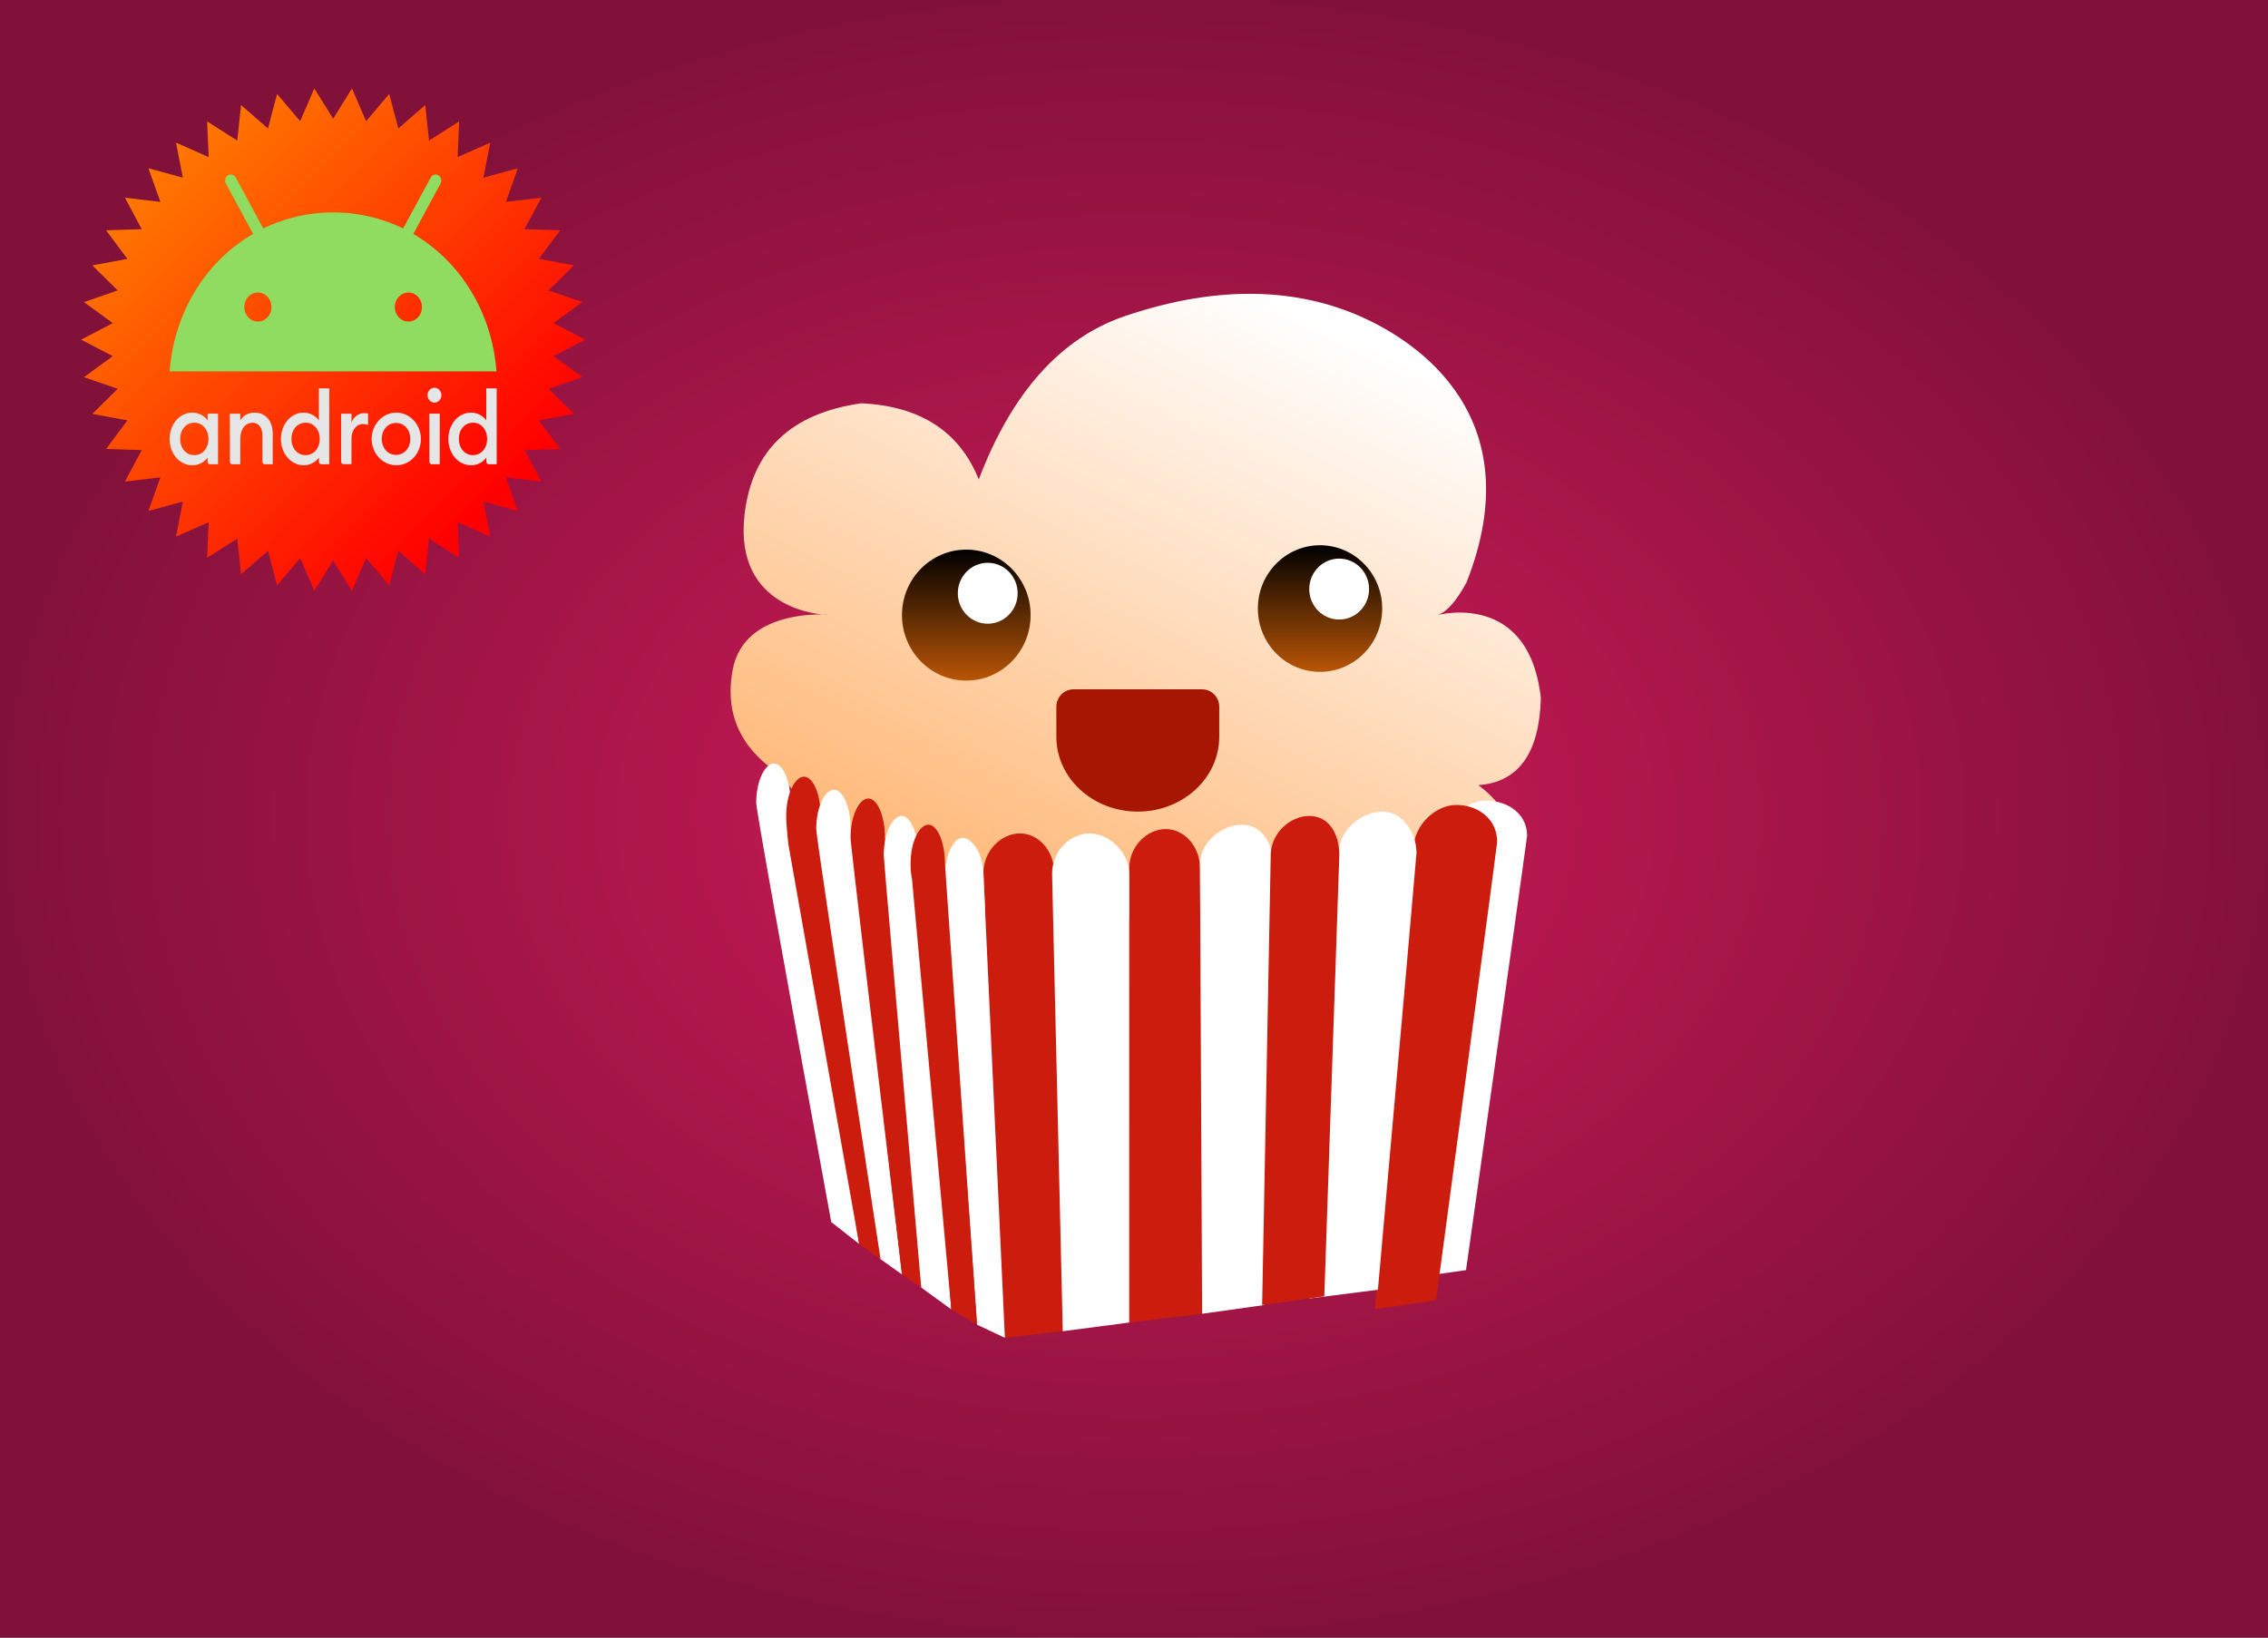 <?xml version="1.0" encoding="UTF-8" standalone="no"?>
<svg
   xmlns:dc="http://purl.org/dc/elements/1.1/"
   xmlns:cc="http://creativecommons.org/ns#"
   xmlns:rdf="http://www.w3.org/1999/02/22-rdf-syntax-ns#"
   xmlns:svg="http://www.w3.org/2000/svg"
   xmlns="http://www.w3.org/2000/svg"
   xmlns:sodipodi="http://sodipodi.sourceforge.net/DTD/sodipodi-0.dtd"
   xmlns:inkscape="http://www.inkscape.org/namespaces/inkscape"
   width="324px"
   height="234px"
   viewBox="0 0 324 234"
   version="1.1"
   id="svg71"
   sodipodi:docname="popcorn-time.svg"
   inkscape:version="1.0.2 (1.0.2+r75+1)">
  <rect x="0" y="0" width="324" height="234" fill="#333333" stroke="none"/>
  <sodipodi:namedview
     pagecolor="#ffffff"
     bordercolor="#666666"
     borderopacity="1"
     objecttolerance="10"
     gridtolerance="10"
     guidetolerance="10"
     inkscape:pageopacity="0"
     inkscape:pageshadow="2"
     inkscape:window-width="1920"
     inkscape:window-height="977"
     id="namedview73"
     showgrid="false"
     inkscape:zoom="1.7307692"
     inkscape:cx="319.13785"
     inkscape:cy="110.03894"
     inkscape:window-x="0"
     inkscape:window-y="0"
     inkscape:window-maximized="1"
     inkscape:current-layer="svg71" />
  <defs
     id="defs22">
    <radialGradient
       id="radial0"
       gradientUnits="userSpaceOnUse"
       cx="90.136"
       cy="64.762"
       fx="90.136"
       fy="64.762"
       r="91.592"
       gradientTransform="matrix(1.8,0,0,1.304,0,32.119)">
      <stop
         offset="0"
         style="stop-color:rgb(81.961%,10.588%,34.51%);stop-opacity:1;"
         id="stop2" />
      <stop
         offset="1"
         style="stop-color:rgb(50.588%,6.667%,22.353%);stop-opacity:1;"
         id="stop4" />
    </radialGradient>
    <linearGradient
       id="linear0"
       gradientUnits="userSpaceOnUse"
       x1="23.038"
       y1="6.13"
       x2="10.984"
       y2="25.928"
       gradientTransform="matrix(4.885,0,0,3.809,68.216,18.633)">
      <stop
         offset="0"
         style="stop-color:rgb(100%,100%,100%);stop-opacity:1;"
         id="stop7" />
      <stop
         offset="1"
         style="stop-color:rgb(100%,72.941%,48.235%);stop-opacity:1;"
         id="stop9" />
    </linearGradient>
    <linearGradient
       id="linear1"
       gradientUnits="userSpaceOnUse"
       x1="16.339"
       y1="13.759"
       x2="16.339"
       y2="18.059"
       gradientTransform="matrix(4.274,0,0,4.354,68.216,18.633)">
      <stop
         offset="0"
         style="stop-color:rgb(0%,0%,0%);stop-opacity:1;"
         id="stop12" />
      <stop
         offset="1"
         style="stop-color:rgb(72.549%,33.333%,2.353%);stop-opacity:1;"
         id="stop14" />
    </linearGradient>
    <linearGradient
       id="linear2"
       gradientUnits="userSpaceOnUse"
       x1="28.163"
       y1="13.616"
       x2="28.163"
       y2="17.772"
       gradientTransform="matrix(4.274,0,0,4.354,68.216,18.633)">
      <stop
         offset="0"
         style="stop-color:rgb(0%,0%,0%);stop-opacity:1;"
         id="stop17" />
      <stop
         offset="1"
         style="stop-color:rgb(72.549%,33.333%,2.353%);stop-opacity:1;"
         id="stop19" />
    </linearGradient>
    <linearGradient
       id="SVGID_1_"
       gradientUnits="userSpaceOnUse"
       x1="49.576"
       y1="49.646"
       x2="229.247"
       y2="229.317">
      <stop
         offset="0"
         style="stop-color:#FF8100"
         id="stop8" />
      <stop
         offset="1"
         style="stop-color:#FF0000"
         id="stop10" />
    </linearGradient>
  </defs>
  <g
     id="surface1">
    <rect
       x="0"
       y="0"
       width="324"
       height="234"
       style="fill:url(#radial0);stroke:none;"
       id="rect24" />
    <path
       style="fill:none;stroke-width:1.022;stroke-linecap:butt;stroke-linejoin:miter;stroke:rgb(100%,100%,100%);stroke-opacity:1;stroke-miterlimit:4;"
       d="M -0.944 -1.083 L 181.217 -1.083 L 181.217 130.605 L -0.944 130.605 Z M -0.944 -1.083 "
       transform="matrix(1.8,0,0,1.8,0,0)"
       id="path26" />
    <path
       style=" stroke:none;fill-rule:evenodd;fill:url(#linear0);"
       d="M 118.156 87.855 C 117.52 87.855 104.773 87.23 106.367 73.504 C 107.43 64.352 112.984 59.062 123.035 57.629 C 131.465 58.02 137.062 61.648 139.824 68.512 C 144.559 56.059 151.535 48.27 160.75 45.152 C 174.578 40.473 185.605 41.406 194.207 45.152 C 202.812 48.895 218.742 59.816 209.504 83.215 C 208.055 85.891 206.695 87.438 205.418 87.855 C 203.508 88.48 218.281 83.215 220.121 99.75 C 219.906 107.625 216.934 111.773 211.199 112.188 C 214.172 114.477 215.129 116.141 214.066 117.18 C 212.473 118.742 199.406 131.531 191.125 132.156 C 185.602 132.57 164.145 131.531 126.758 129.035 C 117.414 117.598 112.102 111.359 110.828 110.316 C 108.918 108.758 102.977 104.715 104.672 95.691 C 106.367 86.672 118.793 87.855 118.156 87.855 Z M 118.156 87.855 "
       id="path28" />
    <path
       style=" stroke:none;fill-rule:evenodd;fill:rgb(79.608%,10.98%,5.49%);fill-opacity:1;"
       d="M 150.598 124.707 L 151.824 190.223 L 143.555 191.16 L 140.508 125.137 C 140.5 124.996 140.492 124.852 140.492 124.707 C 140.492 121.605 142.992 119.09 145.699 119.09 C 148.406 119.09 150.598 121.605 150.598 124.707 Z M 150.598 124.707 "
       id="path30" />
    <path
       style=" stroke:none;fill-rule:evenodd;fill:rgb(100%,100%,100%);fill-opacity:1;"
       d="M 122.73 177.742 L 118.75 174.625 C 111.602 135.598 108.031 115.633 108.031 114.723 C 108.031 111.621 109.246 109.109 110.562 109.109 C 111.879 109.109 112.945 111.621 112.945 114.723 Z M 122.73 177.742 "
       id="path32" />
    <path
       style=" stroke:none;fill-rule:evenodd;fill:rgb(100%,100%,100%);fill-opacity:1;"
       d="M 143.555 191.16 L 139.574 189.285 C 136.512 147.043 134.98 125.723 134.98 125.332 C 134.98 122.23 136.195 119.715 137.512 119.715 C 138.828 119.715 140.492 121.918 140.492 125.02 Z M 143.555 191.16 "
       id="path34" />
    <path
       style=" stroke:none;fill-rule:evenodd;fill:rgb(79.608%,10.98%,5.49%);fill-opacity:1;"
       d="M 125.793 179.926 L 122.73 177.742 C 115.992 139.684 112.625 120.652 112.625 120.652 C 112.625 120.652 112.316 117.961 112.316 116.594 C 112.316 113.492 113.535 110.98 114.852 110.98 C 116.168 110.98 117.234 113.492 117.234 116.594 Z M 125.793 179.926 "
       id="path36" />
    <path
       style=" stroke:none;fill-rule:evenodd;fill:rgb(79.608%,10.98%,5.49%);fill-opacity:1;"
       d="M 171.426 124.082 L 171.73 187.727 L 161.316 188.977 L 161.316 124.082 C 161.316 120.98 163.816 118.469 166.523 118.469 C 169.23 118.469 171.426 120.98 171.426 124.082 Z M 171.426 124.082 "
       id="path38" />
    <path
       style=" stroke:none;fill-rule:evenodd;fill:rgb(100%,100%,100%);fill-opacity:1;"
       d="M 161.316 124.867 L 161.316 188.977 L 151.824 190.223 L 150.297 124.867 C 150.293 121.605 152.867 119.09 155.656 119.09 C 158.445 119.09 161.316 121.766 161.316 124.867 Z M 161.316 124.867 "
       id="path40" />
    <path
       style=" stroke:none;fill-rule:evenodd;fill:rgb(100%,100%,100%);fill-opacity:1;"
       d="M 209.43 181.488 L 200.699 182.734 L 206.211 120.34 C 206.211 117.238 209.273 114.41 212.336 114.41 C 215.398 114.41 218.156 116.301 218.156 119.402 C 218.156 119.66 215.246 140.355 209.43 181.488 Z M 209.43 181.488 "
       id="path42" />
    <path
       style=" stroke:none;fill-rule:evenodd;fill:rgb(79.608%,10.98%,5.49%);fill-opacity:1;"
       d="M 205.156 185.773 L 196.426 187.09 L 201.938 121.273 C 201.938 118.004 205 115.02 208.062 115.02 C 211.125 115.02 213.883 117.016 213.883 120.285 C 213.883 120.559 210.973 142.387 205.156 185.773 Z M 205.156 185.773 "
       id="path44" />
    <path
       style=" stroke:none;fill-rule:evenodd;fill:rgb(100%,100%,100%);fill-opacity:1;"
       d="M 128.855 182.109 L 125.793 179.926 C 119.668 139.773 116.605 119.289 116.605 118.469 C 116.605 115.367 117.82 112.852 119.137 112.852 C 120.453 112.852 121.52 115.367 121.52 118.469 Z M 128.855 182.109 "
       id="path46" />
    <path
       style=" stroke:none;fill-rule:evenodd;fill:rgb(79.608%,10.98%,5.49%);fill-opacity:1;"
       d="M 131.609 183.984 L 128.855 182.109 C 123.953 141.188 121.504 120.391 121.504 119.715 C 121.504 116.613 122.723 114.098 124.039 114.098 C 125.355 114.098 126.422 116.613 126.422 119.715 Z M 131.609 183.984 "
       id="path48" />
    <path
       style=" stroke:none;fill-rule:evenodd;fill:rgb(100%,100%,100%);fill-opacity:1;"
       d="M 131.168 122.211 L 135.898 187.102 L 131.609 183.984 C 128.039 143.277 126.25 122.688 126.25 122.211 C 126.25 119.109 127.469 116.594 128.785 116.594 C 130.102 116.594 131.168 119.109 131.168 122.211 Z M 131.168 122.211 "
       id="path50" />
    <path
       style=" stroke:none;fill-rule:evenodd;fill:rgb(79.608%,10.98%,5.49%);fill-opacity:1;"
       d="M 139.574 189.285 L 135.898 187.102 L 130.285 125.609 C 130.152 124.945 130.078 124.219 130.078 123.457 C 130.078 120.355 131.297 117.844 132.613 117.844 C 133.93 117.844 134.996 120.355 134.996 123.457 Z M 139.574 189.285 "
       id="path52" />
    <path
       style=" stroke:none;fill-rule:evenodd;fill:rgb(100%,100%,100%);fill-opacity:1;"
       d="M 180.613 186.48 L 171.73 187.727 L 171.426 123.457 C 171.426 120.355 174.613 117.844 177.402 117.844 C 180.191 117.844 181.836 120.355 181.836 123.457 C 181.836 123.602 181.43 144.609 180.613 186.48 Z M 180.613 186.48 "
       id="path54" />
    <path
       style=" stroke:none;fill-rule:evenodd;fill:rgb(100%,100%,100%);fill-opacity:1;"
       d="M 196.844 184.297 L 187.043 185.543 L 191.332 121.586 C 191.332 118.484 194.668 115.973 197.457 115.973 C 200.246 115.973 202.355 118.797 202.355 121.898 C 202.355 122.191 200.52 142.992 196.844 184.297 Z M 196.844 184.297 "
       id="path56" />
    <path
       style=" stroke:none;fill-rule:evenodd;fill:rgb(79.608%,10.98%,5.49%);fill-opacity:1;"
       d="M 189.188 185.23 L 180.305 186.48 L 181.531 122.211 C 181.531 119.109 184.254 116.594 187.043 116.594 C 189.832 116.594 191.332 119.109 191.332 122.211 C 191.332 122.469 190.617 143.473 189.188 185.23 Z M 189.188 185.23 "
       id="path58" />
    <path
       style=" stroke:none;fill-rule:evenodd;fill:rgb(65.49%,8.235%,1.176%);fill-opacity:1;"
       d="M 150.91 104.918 C 150.906 105.035 150.906 105.152 150.906 105.273 C 150.906 111.184 156.117 115.973 162.543 115.973 C 168.969 115.973 174.18 111.184 174.18 105.273 C 174.18 105.156 174.18 105.039 174.176 104.926 C 174.18 104.863 174.18 104.801 174.18 104.738 L 174.18 100.996 C 174.18 99.617 173.086 98.5 171.73 98.5 L 153.355 98.5 C 152.004 98.5 150.906 99.617 150.906 100.996 L 150.906 104.738 C 150.906 104.801 150.906 104.859 150.91 104.918 Z M 150.91 104.918 "
       id="path60" />
    <path
       style=" stroke:none;fill-rule:evenodd;fill:url(#linear1);"
       d="M 147.23 87.895 C 147.23 93.062 143.117 97.254 138.043 97.254 C 132.969 97.254 128.855 93.062 128.855 87.895 C 128.855 82.723 132.969 78.535 138.043 78.535 C 143.117 78.535 147.23 82.723 147.23 87.895 Z M 147.23 87.895 "
       id="path62" />
    <path
       style=" stroke:none;fill-rule:evenodd;fill:rgb(100%,100%,100%);fill-opacity:1;"
       d="M 145.379 84.773 C 145.379 87.176 143.465 89.125 141.105 89.125 C 138.746 89.125 136.832 87.176 136.832 84.773 C 136.832 82.367 138.746 80.418 141.105 80.418 C 143.465 80.418 145.379 82.367 145.379 84.773 Z M 145.379 84.773 "
       id="path64" />
    <path
       style=" stroke:none;fill-rule:evenodd;fill:url(#linear2);"
       d="M 197.457 86.957 C 197.457 91.953 193.48 96.004 188.574 96.004 C 183.668 96.004 179.695 91.953 179.695 86.957 C 179.695 81.961 183.668 77.91 188.574 77.91 C 193.48 77.91 197.457 81.961 197.457 86.957 Z M 197.457 86.957 "
       id="path66" />
    <path
       style=" stroke:none;fill-rule:evenodd;fill:rgb(100%,100%,100%);fill-opacity:1;"
       d="M 195.582 84.172 C 195.582 86.578 193.668 88.527 191.309 88.527 C 188.949 88.527 187.035 86.578 187.035 84.172 C 187.035 81.77 188.949 79.82 191.309 79.82 C 193.668 79.82 195.582 81.77 195.582 84.172 Z M 195.582 84.172 "
       id="path68" />
  </g>
  <g
     id="g17"
     transform="matrix(0.285,0,0,0.285,4.862,5.781)">
    <polygon
       fill="url(#SVGID_1_)"
       points="101.868,50.182 103.771,32.397 117.271,44.132 121.823,26.835 133.408,40.464 140.496,24.042 149.931,39.24 159.364,24.042 166.452,40.463 178.038,26.835 182.593,44.132 196.093,32.397 197.994,50.182 213.098,40.603 212.324,58.473 228.688,51.251 225.266,68.806 242.52,64.092 236.534,80.947 254.296,78.839 245.874,94.619 263.752,95.184 253.066,109.526 270.653,112.763 257.938,125.338 274.842,131.18 260.385,141.713 276.236,150 260.385,158.285 274.844,168.819 257.938,174.662 270.657,187.238 253.066,190.476 263.75,204.818 245.874,205.384 254.294,221.162 236.532,219.058 242.518,235.913 225.266,231.195 228.686,248.752 212.322,241.53 213.095,259.399 197.99,249.82 196.087,267.603 182.591,255.867 178.038,273.164 166.455,259.538 159.364,275.958 149.931,260.76 140.498,275.958 133.41,259.538 121.823,273.164 117.269,255.867 103.769,267.603 101.866,249.818 86.763,259.397 87.538,241.528 71.172,248.748 74.592,231.193 57.34,235.908 63.324,219.054 45.564,221.16 53.985,205.38 36.11,204.816 46.797,190.476 29.207,187.236 41.924,174.662 25.018,168.821 39.477,158.288 23.625,150 39.477,141.711 25.018,131.182 41.924,125.338 29.208,112.761 46.797,109.525 36.112,95.182 53.987,94.618 45.568,78.837 63.329,80.942 57.344,64.087 74.597,68.803 71.176,51.249 87.538,58.472 86.765,40.601 "
       id="polygon13"
       style="fill:url(#SVGID_1_)" />
    <path
       d="m 80.347,191.65 c -4.235,0 -7.085,3.555 -7.085,8.127 0,4.571 2.85,8.127 7.085,8.127 4.235,0 7.085,-3.555 7.085,-8.127 -0.04,-4.571 -2.889,-8.127 -7.085,-8.127 m -0.95,-5.037 c 3.404,0 6.254,1.862 7.6,3.894 v -3.386 h 5.225 v 25.354 H 88.184 a 1.191,1.274 0 0 1 -1.187,-1.27 v -2.116 c -1.346,2.032 -4.156,3.894 -7.6,3.894 -6.491,0 -11.439,-5.926 -11.439,-13.164 0,-7.238 4.908,-13.206 11.439,-13.206 m 18.762,0.508 h 5.225 v 3.428 c 1.425,-2.54 4.116,-3.936 7.204,-3.936 5.502,0 9.064,4.148 9.064,10.582 v 15.28 h -3.998 a 1.191,1.274 0 0 1 -1.187,-1.27 V 198.126 c 0,-4.021 -1.9,-6.434 -4.948,-6.434 -3.444,0 -6.135,2.878 -6.135,8.296 v 12.486 h -3.998 a 1.191,1.274 0 0 1 -1.187,-1.27 z m 37.958,4.529 c -4.235,0 -7.085,3.555 -7.085,8.127 0,4.571 2.85,8.127 7.085,8.127 4.235,0 7.085,-3.555 7.085,-8.127 0,-4.571 -2.85,-8.127 -7.085,-8.127 m -0.95,-5.037 c 3.404,0 6.254,1.862 7.6,3.894 v -16.084 h 5.225 v 38.052 h -3.998 a 1.191,1.274 0 0 1 -1.187,-1.27 v -2.116 c -1.346,2.032 -4.156,3.894 -7.6,3.894 -6.491,0 -11.439,-5.926 -11.439,-13.164 0,-7.238 4.908,-13.206 11.399,-13.206 m 18.762,0.508 h 5.225 v 4.529 a 6.713,7.179 0 0 1 6.254,-4.783 8.733,9.339 0 0 1 2.019,0.212 v 5.714 a 8.408,8.991 0 0 0 -2.612,-0.466 c -2.969,0 -5.7,2.709 -5.7,7.746 v 12.359 h -3.998 a 1.191,1.274 0 0 1 -1.187,-1.27 z m 27.549,20.655 c 4.156,0 7.125,-3.513 7.125,-8 0,-4.529 -2.929,-8 -7.125,-8 -4.235,0 -7.164,3.513 -7.164,8 0.04,4.529 2.929,8 7.164,8 m 0,5.206 a 12.33,13.185 0 1 1 12.429,-13.164 12.25,13.099 0 0 1 -12.429,13.164 m 16.664,-25.862 h 5.225 v 25.354 h -3.998 a 1.191,1.274 0 0 1 -1.187,-1.27 z m 2.612,-5.545 a 3.556,3.803 0 0 1 -3.523,-3.767 3.515,3.759 0 0 1 3.523,-3.682 3.483,3.725 0 0 1 0,7.449 m 19.276,10.074 c -4.235,0 -7.085,3.555 -7.085,8.127 0,4.571 2.85,8.127 7.085,8.127 4.235,0 7.085,-3.555 7.085,-8.127 -0.079,-4.571 -2.85,-8.127 -7.085,-8.127 m -0.95,-5.037 c 3.404,0 6.254,1.862 7.6,3.894 v -16.084 h 5.225 v 38.052 h -3.998 a 1.191,1.274 0 0 1 -1.187,-1.27 v -2.116 c -1.346,2.032 -4.156,3.894 -7.6,3.894 -6.491,0 -11.439,-5.926 -11.439,-13.164 0,-7.238 4.908,-13.206 11.399,-13.206"
       id="path2"
       style="fill:#e6e6e6;stroke-width:0.409" />
    <path
       d="m 190.105,97.008 13.656,-25.269 a 2.838,3.035 0 0 0 -4.908,-3.048 l -13.814,25.565 a 85.526,91.459 0 0 0 -70.138,0 L 101.087,68.692 a 2.838,3.035 0 0 0 -4.908,3.048 L 109.835,97.008 C 86.284,110.637 70.293,135.991 67.958,165.916 H 231.824 c -2.335,-29.925 -18.366,-55.279 -41.719,-68.908 z m -77.896,43.935 a 6.808,7.28 0 1 1 6.808,-7.28 6.808,7.28 0 0 1 -6.808,7.28 z m 75.442,0 a 6.808,7.28 0 1 1 6.808,-7.28 6.808,7.28 0 0 1 -6.808,7.28 z"
       fill="#3ddc84"
       id="path4"
       style="fill:#90dc61;fill-opacity:1;stroke-width:0.409" />
  </g>
</svg>
